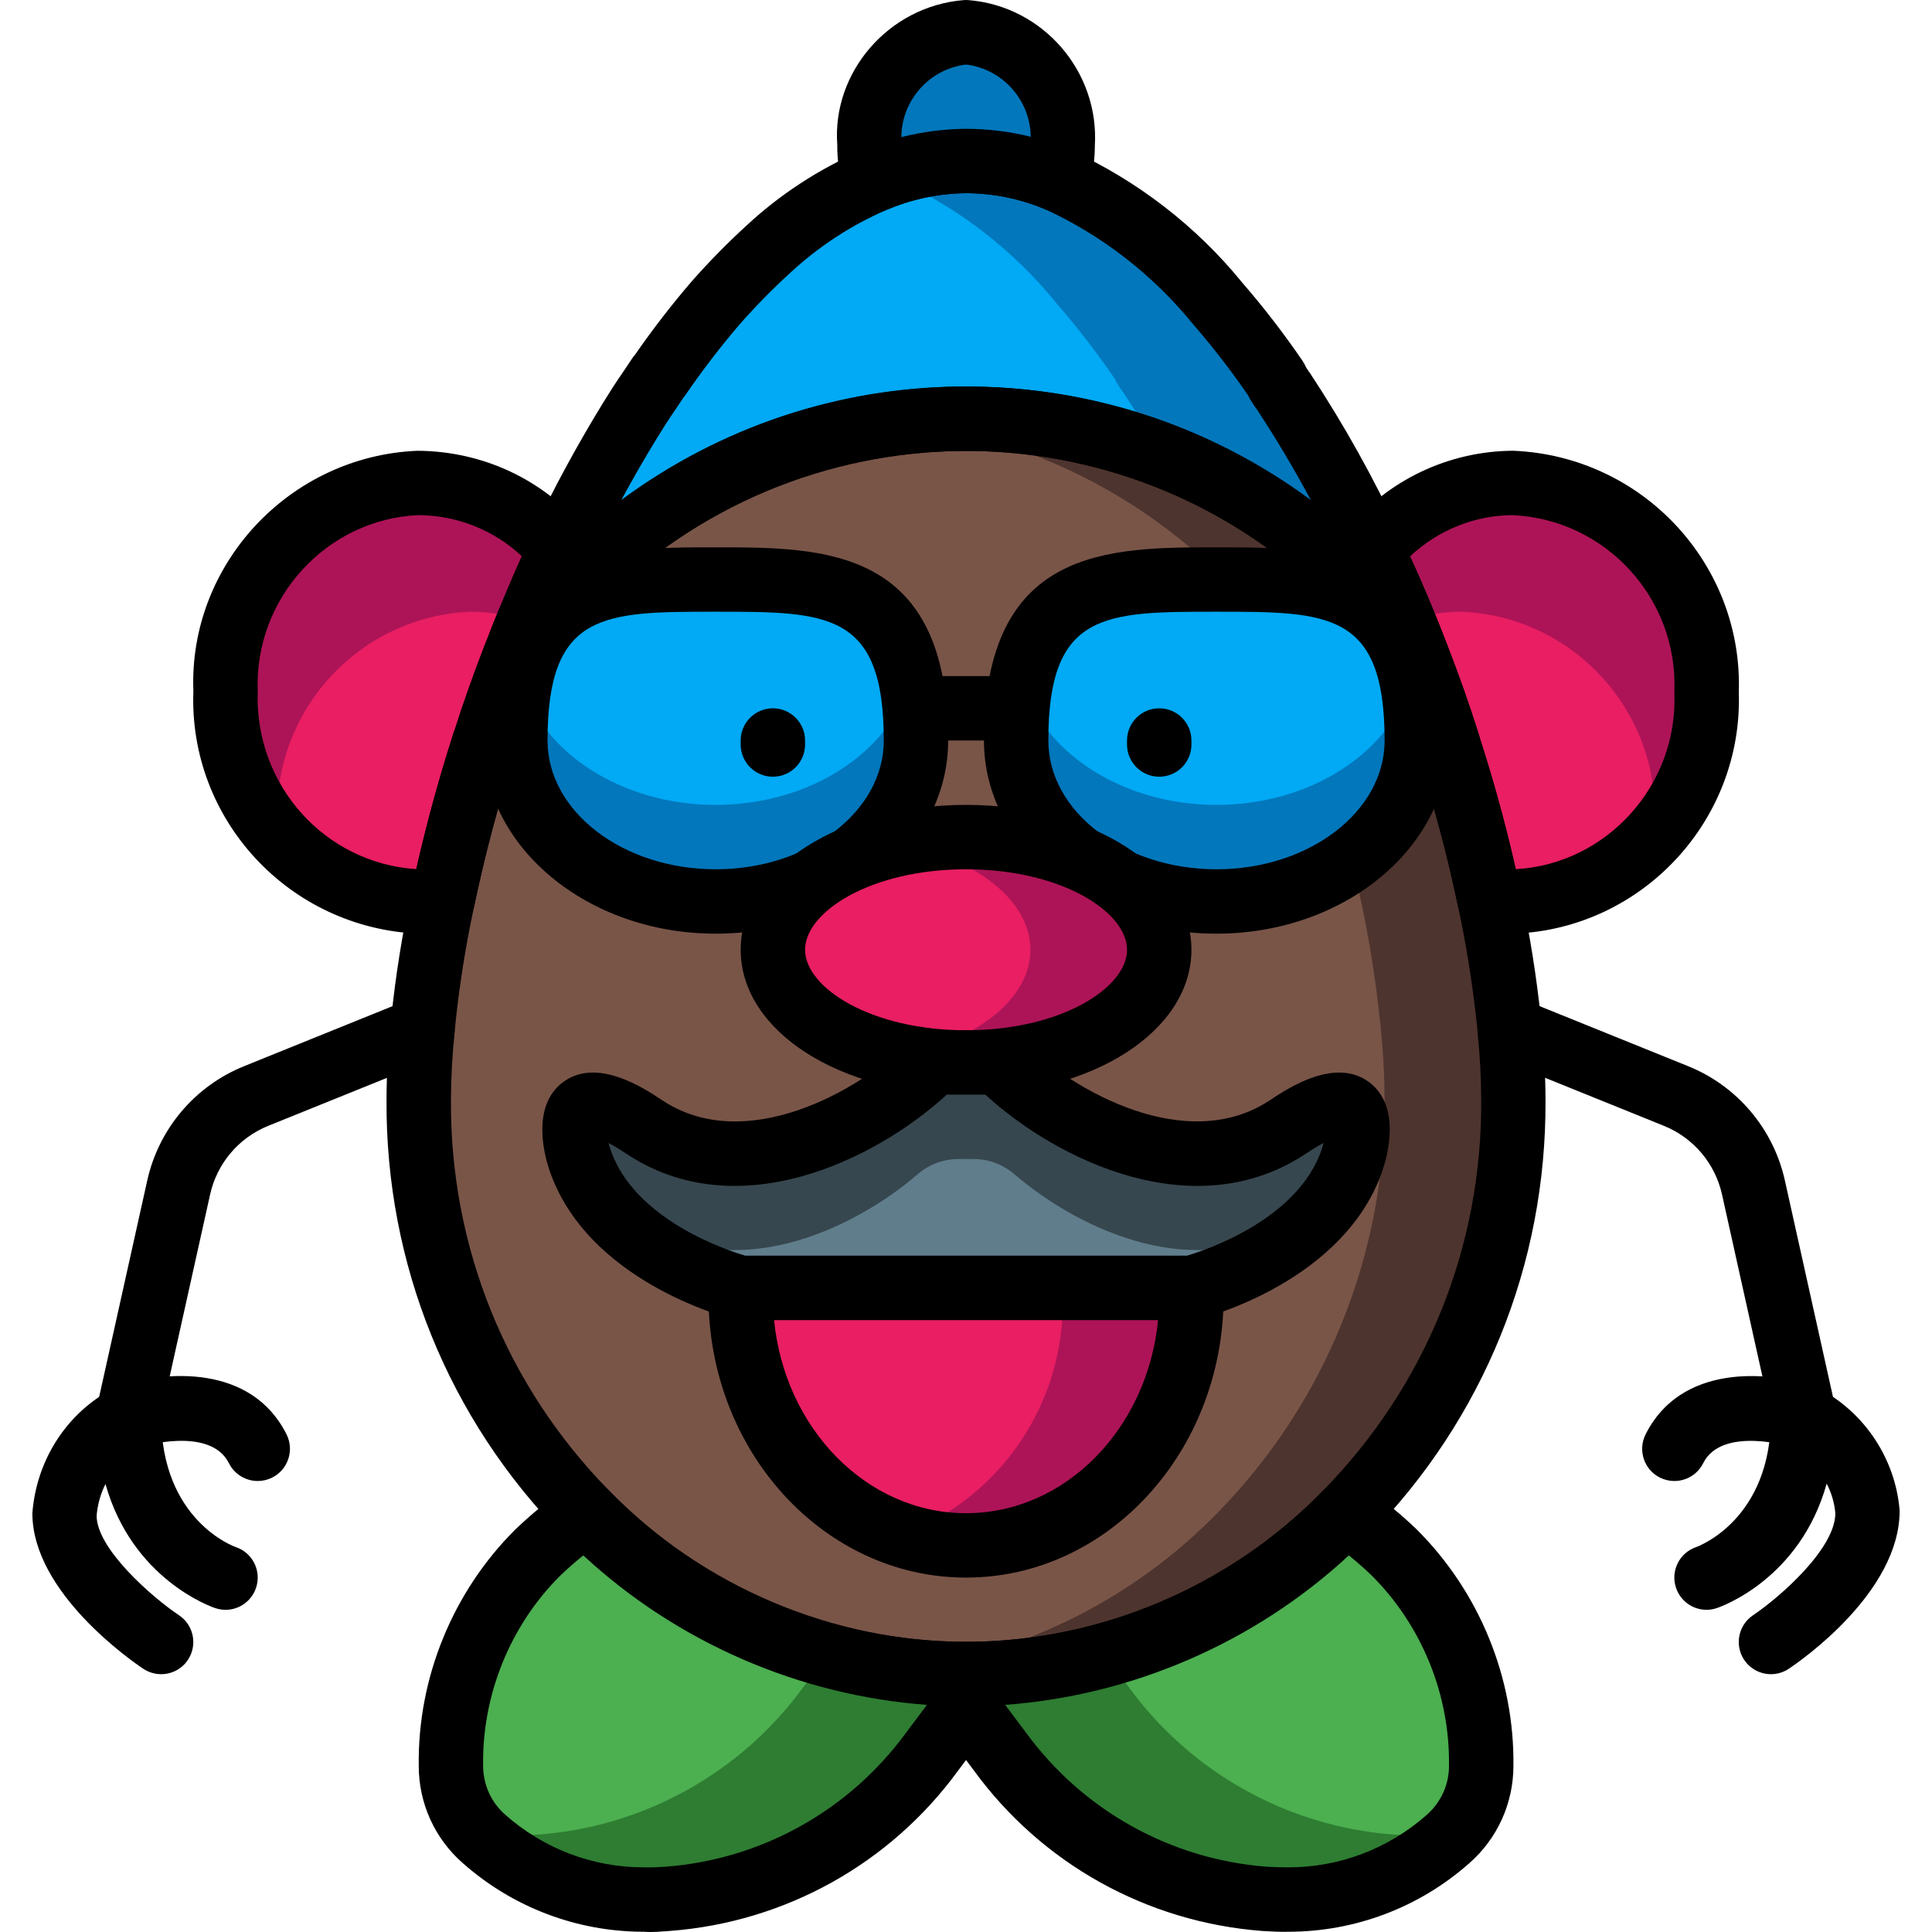<?xml version="1.0" encoding="iso-8859-1"?>
<!-- Generator: Adobe Illustrator 19.0.0, SVG Export Plug-In . SVG Version: 6.00 Build 0)  -->
<svg version="1.1" id="Layer_1" xmlns="http://www.w3.org/2000/svg" xmlns:xlink="http://www.w3.org/1999/xlink" x="0px" y="0px"
	 viewBox="0 0 511.996 511.996" style="enable-background:new 0 0 511.996 511.996;" xml:space="preserve">
<path style="fill:#4E342E;" d="M401.058,291.543c0.23,40.912-15.716,80.262-44.367,109.468
	c-26.467,27.167-62.754,42.542-100.68,42.661c-5.708,0.017-11.408-0.35-17.064-1.109c-31.757-4.027-61.227-18.668-83.616-41.552
	c-28.651-29.206-44.598-68.556-44.367-109.468c0.017-6.297,0.358-12.594,1.024-18.856c0.017-0.657,0.068-1.314,0.171-1.962
	c1.126-10.836,2.833-21.604,5.119-32.252c2.892-13.831,6.51-27.499,10.836-40.955c0.077-0.324,0.188-0.64,0.341-0.939
	c2.389-7.594,5.119-15.187,8.02-22.696c0-0.043,0.034-0.085,0.085-0.085l0,0c23.6-34.427,60.928-56.978,102.386-61.858
	c5.665-0.691,11.365-1.032,17.064-1.024c47.755-0.026,92.446,23.498,119.451,62.882c0.043,0,0.085,0.034,0.085,0.085l0,0
	c2.901,7.508,5.631,15.102,8.02,22.696c0.154,0.384,0.264,0.785,0.341,1.195c4.343,13.361,7.961,26.945,10.836,40.699
	c2.287,10.648,3.993,21.416,5.119,32.252c0.102,0.648,0.154,1.305,0.171,1.962C400.7,278.949,401.041,285.246,401.058,291.543z"/>
<path style="fill:#795548;" d="M366.929,291.543c0.23,40.912-15.716,80.262-44.367,109.468
	c-22.388,22.883-51.859,37.525-83.616,41.552c-31.757-4.027-61.227-18.668-83.616-41.552
	c-28.651-29.206-44.598-68.556-44.367-109.468c0.017-6.297,0.358-12.594,1.024-18.856c0.017-0.657,0.068-1.314,0.171-1.962
	c1.126-10.836,2.833-21.604,5.119-32.252c2.892-13.831,6.51-27.499,10.836-40.955c0.077-0.324,0.188-0.64,0.341-0.939
	c2.389-7.594,5.119-15.187,8.02-22.696c0-0.043,0.034-0.085,0.085-0.085l0,0c23.6-34.427,60.928-56.978,102.386-61.858
	c41.458,4.88,78.786,27.431,102.386,61.858c0.043,0,0.085,0.034,0.085,0.085l0,0c2.901,7.508,5.631,15.102,8.02,22.696
	c0.154,0.384,0.264,0.785,0.341,1.195c4.343,13.361,7.961,26.945,10.836,40.699c2.287,10.648,3.993,21.416,5.119,32.252
	c0.102,0.648,0.154,1.305,0.171,1.962C366.571,278.949,366.912,285.246,366.929,291.543z"/>
<g>
	<path style="fill:#0377BC;" d="M242.7,196.238c0,23.549-23.72,42.661-53.07,42.661c-29.265,0-53.07-19.112-53.07-42.661
		c-0.06-5.324,0.427-10.64,1.45-15.87c5.546-26.791,26.535-26.791,51.62-26.791c25.17,0,46.159,0,51.62,26.791
		C242.274,185.599,242.76,190.914,242.7,196.238z"/>
	<path style="fill:#0377BC;" d="M375.461,196.238c0,23.549-23.805,42.661-53.07,42.661c-29.351,0-53.07-19.112-53.07-42.661
		c-0.06-5.324,0.427-10.64,1.45-15.87c5.461-26.791,26.45-26.791,51.62-26.791c25.085,0,46.074,0,51.62,26.791
		C375.035,185.599,375.521,190.914,375.461,196.238z"/>
</g>
<g>
	<path style="fill:#02A9F4;" d="M241.25,180.368c-5.375,18.856-26.45,32.934-51.62,32.934c-25.085,0-46.245-14.078-51.62-32.934
		c5.546-26.791,26.535-26.791,51.62-26.791C214.8,153.577,235.789,153.577,241.25,180.368z"/>
	<path style="fill:#02A9F4;" d="M374.011,180.368c-5.375,18.856-26.535,32.934-51.62,32.934c-25.17,0-46.245-14.078-51.62-32.934
		c5.461-26.791,26.45-26.791,51.62-26.791C347.476,153.577,368.465,153.577,374.011,180.368z"/>
</g>
<path d="M189.656,247.432c-33.975,0-61.62-22.96-61.62-51.193c0-51.193,32.738-51.193,61.62-51.193s61.62,0,61.62,51.193
	C251.275,224.471,223.631,247.432,189.656,247.432z M189.656,162.11c-29.666,0-44.555,0-44.555,34.129
	c0,18.822,19.991,34.129,44.555,34.129s44.555-15.307,44.555-34.129C234.211,162.11,219.322,162.11,189.656,162.11z"/>
<path d="M322.374,247.432c-33.975,0-61.62-22.96-61.62-51.193c0-51.193,32.738-51.193,61.62-51.193c28.89,0,61.628,0,61.628,51.193
	C383.994,224.471,356.349,247.432,322.374,247.432z M322.374,162.11c-29.666,0-44.555,0-44.555,34.129
	c0,18.822,19.991,34.129,44.555,34.129c24.573,0,44.564-15.307,44.564-34.129C366.929,162.11,352.04,162.11,322.374,162.11z"/>
<path d="M264.543,196.238h-17.064c-4.71,0-8.532-3.822-8.532-8.532c0-4.71,3.822-8.532,8.532-8.532h17.064
	c4.718,0,8.532,3.822,8.532,8.532C273.075,192.416,269.261,196.238,264.543,196.238z"/>
<path style="fill:#AD1457;" d="M307.204,251.698c0,16.467-22.952,29.863-51.193,29.863c-5.734,0.026-11.459-0.572-17.064-1.792
	c-19.88-4.01-34.129-15.102-34.129-28.071c0-12.969,14.249-24.061,34.129-28.071c5.606-1.22,11.331-1.817,17.064-1.792
	C284.252,221.835,307.204,235.231,307.204,251.698z"/>
<path style="fill:#E91E63;" d="M273.075,251.698c0,12.969-14.249,24.061-34.129,28.071c-19.88-4.01-34.129-15.102-34.129-28.071
	c0-12.969,14.249-24.061,34.129-28.071C258.826,227.637,273.075,238.729,273.075,251.698z"/>
<path d="M256.011,290.093c-33.489,0-59.725-16.868-59.725-38.395s26.237-38.395,59.725-38.395s59.725,16.868,59.725,38.395
	S289.5,290.093,256.011,290.093z M256.011,230.367c-25.144,0-42.661,11.237-42.661,21.33c0,10.094,17.517,21.33,42.661,21.33
	c25.136,0,42.661-11.237,42.661-21.33C298.672,241.604,281.155,230.367,256.011,230.367z"/>
<path d="M204.817,205.837c-4.71,0-8.532-3.822-8.532-8.532v-1.067c0-4.71,3.822-8.532,8.532-8.532c4.71,0,8.532,3.822,8.532,8.532
	v1.067C213.35,202.015,209.536,205.837,204.817,205.837z"/>
<path d="M307.204,205.837c-4.718,0-8.532-3.822-8.532-8.532v-1.067c0-4.71,3.814-8.532,8.532-8.532c4.718,0,8.532,3.822,8.532,8.532
	v1.067C315.736,202.015,311.922,205.837,307.204,205.837z"/>
<path style="fill:#AD1457;" d="M148.42,145.728c-2.73,5.887-5.29,11.774-7.764,17.747c-0.171,0.427-0.341,0.768-0.512,1.195
	c-1.28,2.986-2.474,6.143-3.669,9.215c-2.901,7.508-5.631,15.102-8.02,22.696c-0.154,0.299-0.264,0.614-0.341,0.939
	c-4.326,13.455-7.943,27.124-10.836,40.955c-2.09,0.273-4.206,0.418-6.314,0.427c-14.385-0.111-28.003-6.502-37.286-17.491
	c-9.07-10.563-14.01-24.044-13.907-37.968c-1.118-29.428,21.766-54.222,51.193-55.459
	C125.46,128.075,139.171,134.576,148.42,145.728z"/>
<path style="fill:#E91E63;" d="M140.143,164.669c-1.28,2.986-2.474,6.143-3.669,9.215c-2.901,7.508-5.631,15.102-8.02,22.696
	c-0.154,0.299-0.264,0.614-0.341,0.939c-4.326,13.455-7.943,27.124-10.836,40.955c-2.09,0.273-4.206,0.418-6.314,0.427
	c-14.385-0.111-28.003-6.502-37.286-17.491c-0.145-1.271-0.196-2.56-0.171-3.839c-1.118-29.428,21.766-54.222,51.193-55.459
	C129.956,162.127,135.169,162.997,140.143,164.669z"/>
<path style="fill:#AD1457;" d="M363.602,145.728c2.73,5.887,5.29,11.774,7.764,17.747c0.171,0.427,0.341,0.768,0.512,1.195
	c1.28,2.986,2.474,6.143,3.669,9.215c2.901,7.508,5.631,15.102,8.02,22.696c0.154,0.299,0.264,0.614,0.341,0.939
	c4.326,13.455,7.943,27.124,10.836,40.955c2.09,0.273,4.206,0.418,6.314,0.427c14.385-0.111,28.003-6.502,37.286-17.491
	c9.07-10.563,14.01-24.044,13.907-37.968c1.118-29.428-21.766-54.222-51.193-55.459C386.57,128.075,372.859,134.576,363.602,145.728
	z"/>
<path style="fill:#E91E63;" d="M371.878,164.669c1.28,2.986,2.474,6.143,3.669,9.215c2.901,7.508,5.631,15.102,8.02,22.696
	c0.154,0.299,0.264,0.614,0.341,0.939c4.326,13.455,7.943,27.124,10.836,40.955c2.09,0.273,4.206,0.418,6.314,0.427
	c14.385-0.111,28.003-6.502,37.286-17.491c0.145-1.271,0.196-2.56,0.171-3.839c1.118-29.428-21.766-54.222-51.193-55.459
	C382.074,162.127,376.861,162.997,371.878,164.669z"/>
<path d="M111.015,247.432c-34.436-1.433-61.065-30.281-59.768-64.316c-1.297-33.386,25.332-62.234,59.367-63.659
	c17.465,0.102,33.489,7.696,44.384,20.827c2.107,2.534,2.56,6.049,1.177,9.036c-2.679,5.776-5.196,11.553-7.628,17.423
	c-1.442,3.404-2.781,6.826-4.113,10.239c-3.106,8.029-5.674,15.281-7.824,22.158c-0.111,0.358-0.247,0.708-0.401,1.041
	c-4.292,13.541-7.79,26.791-10.563,40.042c-0.742,3.558-3.66,6.246-7.261,6.715C115.929,247.252,113.48,247.414,111.015,247.432z
	 M110.912,136.513c-24.249,1.024-43.548,21.936-42.61,46.603c-0.93,24.974,17.841,45.664,42.021,47.209
	c2.696-11.928,5.938-23.822,9.667-35.417c0.034-0.239,0.222-0.793,0.495-1.425c2.235-7.065,4.863-14.488,8.029-22.679
	c1.399-3.592,2.799-7.176,4.283-10.665c1.766-4.258,3.584-8.507,5.486-12.747C130.895,140.489,121.168,136.581,110.912,136.513z"/>
<path style="fill:#0377BC;" d="M363.516,145.813c-0.171-0.341-0.341-0.768-0.512-1.109c-6.544-14.07-14.095-27.644-22.61-40.613
	c-0.674-0.904-1.297-1.843-1.877-2.816c-0.119-0.179-0.205-0.384-0.256-0.597c0-0.085,0-0.085-0.085-0.171
	c-4.787-7.005-9.966-13.728-15.529-20.136c-11.39-14.044-25.878-25.255-42.32-32.764c-7.645-3.225-15.853-4.906-24.146-4.949
	c-7.286,0.026-14.513,1.357-21.331,3.925c-1.024,0.341-2.048,0.683-3.072,1.109c-10.358,4.462-19.88,10.674-28.156,18.344
	c-4.889,4.462-9.53,9.198-13.907,14.163c-5.358,6.237-10.367,12.756-15.017,19.539h-0.085c-0.853,1.28-1.706,2.56-2.56,3.839
	c-1.792,2.56-3.413,5.119-5.034,7.764c-1.877,2.986-3.669,5.973-5.461,9.129c-4.437,7.85-8.703,16.041-12.713,24.402
	c-0.171,0.256-0.256,0.597-0.427,0.853c-2.73,5.887-5.29,11.774-7.764,17.747c-1.45,3.413-2.816,6.826-4.095,10.324
	c22.755-33.19,58.309-55.391,98.12-61.261c7.056-1.101,14.189-1.647,21.33-1.621c17.679-0.051,35.212,3.191,51.705,9.556
	c27.457,10.512,51.082,29.103,67.746,53.326C371.878,164.243,367.868,155.028,363.516,145.813z"/>
<path style="fill:#02A9F4;" d="M307.716,120.472c-16.493-6.365-34.026-9.607-51.705-9.556c-7.141-0.026-14.274,0.52-21.33,1.621
	c-39.811,5.87-75.365,28.071-98.12,61.261c1.28-3.498,2.645-6.911,4.095-10.324c2.474-5.973,5.034-11.86,7.764-17.747
	c0.171-0.256,0.256-0.597,0.427-0.853c4.01-8.362,8.276-16.552,12.713-24.402c1.792-3.157,3.584-6.143,5.461-9.129
	c1.621-2.645,3.242-5.205,5.034-7.764c0.853-1.28,1.706-2.56,2.56-3.839h0.085c4.65-6.783,9.658-13.302,15.017-19.539
	c4.377-4.966,9.019-9.701,13.907-14.163c8.268-7.67,17.79-13.882,28.156-18.344c1.024-0.427,2.048-0.768,3.072-1.109
	c0.939,0.256,1.877,0.683,2.816,1.024c16.442,7.508,30.929,18.72,42.32,32.764c5.563,6.408,10.742,13.131,15.529,20.136
	c0.085,0.085,0.085,0.085,0.085,0.171c0.051,0.213,0.137,0.418,0.256,0.597c0.58,0.973,1.203,1.911,1.877,2.816
	C301.231,109.295,304.559,114.841,307.716,120.472z"/>
<path d="M136.56,182.331c-1.322,0-2.662-0.307-3.908-0.947c-3.822-1.971-5.58-6.476-4.104-10.512
	c1.331-3.635,2.747-7.184,4.258-10.733c2.491-6.015,5.102-12.005,7.875-17.994c0.06-0.137,0.128-0.264,0.196-0.392
	c0.119-0.273,0.247-0.529,0.375-0.776c5.529-11.646,11.749-23.114,18.489-34.095c1.706-2.781,3.421-5.486,5.316-8.191l2.457-3.686
	c0.222-0.341,0.469-0.657,0.742-0.956c4.65-6.715,9.684-13.242,14.983-19.402c4.599-5.23,9.496-10.213,14.616-14.897
	c8.967-8.319,19.257-15.025,30.545-19.889c8.856-3.737,18.157-5.657,27.713-5.734c9.59,0.051,18.814,1.945,27.533,5.623
	c17.781,8.114,33.48,20.264,45.639,35.247c5.563,6.408,10.989,13.447,15.947,20.699h-0.017c0.35,0.512,0.64,1.058,0.887,1.63
	c0.401,0.648,0.759,1.169,1.143,1.681c9.001,13.677,16.808,27.704,23.506,42.106l-7.252,4.659l7.688-3.694
	c4.863,10.307,8.865,19.675,12.269,28.728c1.519,4.036-0.222,8.566-4.053,10.563c-3.797,2.005-8.532,0.819-10.972-2.739
	c-42.567-61.995-127.616-77.788-189.602-35.238c-13.865,9.522-25.716,21.373-35.229,35.238
	C141.961,181.025,139.29,182.331,136.56,182.331z M181.132,105.336l-1.988,2.978c-1.792,2.577-3.328,4.991-4.855,7.483
	c-3.362,5.469-6.587,11.066-9.65,16.749c1.485-1.101,2.995-2.176,4.531-3.225c55.348-38.002,127.053-34.649,178.221,3.225
	c-4.377-8.165-9.087-16.1-14.129-23.779c-0.563-0.742-1.357-1.928-2.082-3.148c-0.154-0.256-0.316-0.58-0.478-0.93
	c-4.462-6.493-9.343-12.79-14.496-18.728c-10.682-13.165-24.257-23.668-39.419-30.588c-6.408-2.696-13.43-4.138-20.656-4.181
	c-7.193,0.06-14.308,1.527-21.032,4.36c-9.428,4.07-18.088,9.71-25.673,16.74c-4.718,4.309-9.172,8.856-13.31,13.541
	c-5.051,5.887-9.914,12.21-14.385,18.728C181.55,104.833,181.345,105.097,181.132,105.336z"/>
<path d="M401.416,247.423c-2.867-0.009-5.316-0.171-7.764-0.486c-3.601-0.461-6.519-3.157-7.261-6.715
	c-2.799-13.396-6.365-26.791-10.597-39.811c-0.119-0.358-0.205-0.725-0.273-1.092c-2.244-6.996-4.804-14.257-7.935-22.363
	c-3.524-9.181-7.372-18.174-11.792-27.499c-1.408-2.986-0.964-6.527,1.135-9.078c10.904-13.199,26.97-20.827,44.086-20.929
	c34.316,1.425,60.894,30.102,59.785,63.991C461.901,217.33,435.332,246.007,401.416,247.423z M392.167,195.581
	c3.686,11.39,6.885,23.054,9.53,34.76c23.975-1.34,42.951-22.107,42.03-46.569c-0.009-0.213-0.009-0.435,0-0.648
	c0.93-24.667-18.361-45.579-43.028-46.611c-9.931,0.068-19.633,3.993-27.021,10.921c3.592,7.867,6.834,15.571,9.829,23.395
	c3.259,8.43,5.938,16.015,8.199,23.191C391.826,194.302,392.014,194.899,392.167,195.581z"/>
<path style="fill:#AD1457;" d="M315.736,341.286v2.218c0,36.518-26.706,66.039-59.725,66.039c-5.802,0.017-11.561-0.904-17.064-2.73
	c-26.313-9.786-43.472-35.247-42.661-63.309v-2.218H315.736z"/>
<path style="fill:#E91E63;" d="M281.607,341.286v2.218c0.811,28.062-16.348,53.522-42.661,63.309
	c-26.313-9.786-43.472-35.247-42.661-63.309v-2.218H281.607z"/>
<path d="M256.011,418.075c-37.636,0-68.258-33.455-68.258-74.58v-2.21c0-4.718,3.822-8.532,8.532-8.532h119.451
	c4.718,0,8.532,3.814,8.532,8.532v2.21C324.268,384.621,293.655,418.075,256.011,418.075z M205.133,349.818
	c2.816,28.754,24.556,51.193,50.886,51.193s48.079-22.44,50.886-51.193H205.133z"/>
<path style="fill:#37474F;" d="M358.397,307.157c-1.433,4.198-3.566,8.123-6.314,11.604c-9.65,10.904-22.286,18.737-36.347,22.525
	H196.285c-14.061-3.788-26.697-11.621-36.347-22.525c-2.747-3.481-4.88-7.406-6.314-11.604c0,0-8.532-25.597,17.064-8.532
	s59.725,0,76.79-17.064h17.064c17.064,17.064,51.193,34.129,76.79,17.064S358.397,307.157,358.397,307.157z"/>
<path style="fill:#607D8B;" d="M352.083,318.761c-9.65,10.904-22.286,18.737-36.347,22.525H196.285
	c-14.061-3.788-26.697-11.621-36.347-22.525c3.848,1.237,7.483,3.08,10.751,5.461c23.634,15.699,54.435,2.474,72.524-13.054
	c3.029-2.619,6.911-4.053,10.921-4.01h3.754c4.01-0.043,7.892,1.391,10.921,4.01c18.088,15.529,48.889,28.753,72.524,13.054
	C344.609,321.841,348.235,319.998,352.083,318.761z"/>
<path d="M315.736,349.818H196.285c-0.7,0-1.391-0.085-2.073-0.256c-1.578-0.392-38.787-10.008-48.685-39.7
	c-1.263-3.788-4.744-16.655,3.558-22.994c9.01-6.86,21.604,1.519,26.339,4.667c21.868,14.599,52.106-2.073,66.022-15.998
	c1.604-1.604,3.771-2.508,6.032-2.508h17.064c2.27,0,4.437,0.896,6.032,2.5c13.933,13.916,44.163,30.588,66.022,15.998
	c4.744-3.148,17.32-11.518,26.339-4.667c8.302,6.339,4.812,19.206,3.549,22.994c-9.897,29.692-47.106,39.308-48.685,39.7
	C317.127,349.733,316.436,349.818,315.736,349.818z M197.463,332.754h117.113c5.06-1.502,29.504-9.616,35.733-28.293
	c0.154-0.478,0.29-1.007,0.418-1.553c-1.229,0.648-2.756,1.553-4.659,2.816c-29.189,19.453-65.647,2.048-84.947-15.631H250.9
	c-19.3,17.679-55.758,35.076-84.947,15.631c-1.894-1.263-3.43-2.167-4.659-2.816c0.128,0.563,0.273,1.109,0.427,1.553
	C167.95,323.138,192.395,331.252,197.463,332.754z"/>
<path style="fill:#0377BC;" d="M281.607,38.393c0.017,3.114-0.41,6.22-1.28,9.215c-7.645-3.225-15.853-4.906-24.146-4.949
	c-8.387,0.068-16.68,1.775-24.402,5.034c-0.939-3.012-1.399-6.152-1.365-9.3c-1.084-15.281,10.324-28.6,25.597-29.863
	C271.283,9.793,282.699,23.112,281.607,38.393z"/>
<path d="M231.779,56.225c-1.229,0-2.457-0.264-3.601-0.793c-2.184-1.015-3.839-2.909-4.548-5.205
	c-1.203-3.874-1.792-7.884-1.749-11.919c-1.391-19.146,13.592-36.629,33.421-38.275c0.469-0.043,0.93-0.043,1.416,0
	c19.718,1.63,34.641,18.933,33.421,38.642c-0.009,3.822-0.546,7.628-1.613,11.314c-0.683,2.338-2.321,4.283-4.522,5.333
	c-2.193,1.041-4.752,1.101-6.988,0.162c-6.638-2.807-13.66-4.249-20.887-4.292c-7.193,0.06-14.308,1.527-21.032,4.36
	C234.032,56.003,232.905,56.225,231.779,56.225z M256.011,17.105c-9.727,1.169-17.099,9.505-17.133,19.232
	c5.614-1.425,11.373-2.159,17.235-2.21c5.828,0.034,11.518,0.742,17.03,2.116C273.058,26.567,265.703,18.265,256.011,17.105z"/>
<path d="M256.002,452.136c-37.269,0-74.571-13.882-103.402-41.782c-1.152-1.118-2.287-2.261-3.396-3.396
	c-30.392-30.989-47.021-71.995-46.774-115.458c0.017-6.544,0.384-13.182,1.067-19.709c-0.026-0.299,0.068-1.323,0.222-2.355
	c1.101-10.691,2.867-21.851,5.213-32.747c2.935-14.027,6.655-28.088,11.049-41.774c0.051-0.264,0.23-0.802,0.486-1.399
	c2.235-7.065,4.872-14.496,8.037-22.704l0,0c0.307-0.785,0.734-1.527,1.246-2.184c47.968-69.469,143.46-87.105,213.1-39.291
	c15.469,10.631,28.719,23.839,39.385,39.274c0.52,0.665,0.947,1.408,1.254,2.21l0,0c3.268,8.455,5.947,16.049,8.208,23.216
	c0.119,0.282,0.299,0.879,0.461,1.561c4.36,13.464,8.029,27.312,10.921,41.151c2.338,10.913,4.113,22.073,5.264,33.113
	c0.094,0.665,0.179,1.638,0.205,2.628c0.648,5.845,1.007,12.483,1.024,19.044c0.239,43.454-16.382,84.452-46.808,115.466
	C333.696,437.034,294.866,452.136,256.002,452.136z M136.219,200.129c-4.292,13.506-7.798,26.808-10.58,40.101
	c-2.227,10.341-3.899,20.887-4.983,31.39c0,0.239-0.145,1.723-0.171,1.971c-0.631,5.947-0.956,11.996-0.981,17.977
	c-0.222,38.941,14.667,75.689,41.927,103.47c1.024,1.058,2.031,2.065,3.046,3.055c52.123,50.468,135.619,49.111,186.087-3.02
	c27.303-27.824,42.192-64.563,41.97-103.487c0-0.009,0-0.017,0-0.026c-0.017-5.981-0.341-12.03-0.973-17.977
	c-0.06-1.015-0.085-1.34-0.137-1.664c-1.126-10.751-2.799-21.296-5.017-31.654c-2.807-13.438-6.374-26.834-10.606-39.845
	c-0.119-0.358-0.205-0.725-0.273-1.092c-2.142-6.706-4.59-13.643-7.542-21.33c-9.437-13.583-21.143-25.221-34.786-34.59
	c-61.765-42.405-146.464-26.868-189.159,34.607c-2.935,7.645-5.375,14.573-7.449,21.151
	C136.492,199.481,136.364,199.805,136.219,200.129z"/>
<path style="fill:#2E7D32;" d="M256.011,443.672v8.532l-9.044,12.03c-16.493,22.61-42.064,36.859-69.964,38.992
	c-2.048,0.085-4.181,0.171-6.314,0.171c-15.622,0.034-30.716-5.674-42.405-16.041c-0.657-0.529-1.263-1.135-1.792-1.792
	c-4.522-4.735-7.022-11.032-6.996-17.576c-0.017-10.537,1.954-20.989,5.802-30.801c3.916-9.727,9.812-18.532,17.32-25.853
	c2.048-1.962,4.181-3.754,6.229-5.461c2.218-1.792,4.437-3.413,6.484-4.863c17.704,17.832,39.717,30.793,63.906,37.627
	C231.208,442.008,243.579,443.698,256.011,443.672z"/>
<path style="fill:#4CAF50;" d="M219.237,438.638l-6.399,8.532c-16.493,22.61-42.064,36.859-69.964,38.992
	c-2.048,0.085-4.181,0.171-6.314,0.171c-3.37,0.017-6.74-0.239-10.068-0.768c-4.522-4.735-7.031-11.032-6.996-17.576
	c-0.017-10.537,1.954-20.989,5.802-30.801c3.916-9.727,9.812-18.532,17.32-25.853c2.048-1.962,4.181-3.754,6.229-5.461
	c8.882,5.512,18.395,9.957,28.327,13.225C189.997,427.939,204.22,434.543,219.237,438.638z"/>
<path style="fill:#2E7D32;" d="M256.011,443.672v8.532l9.044,12.03c16.493,22.61,42.064,36.859,69.964,38.992
	c2.048,0.085,4.181,0.171,6.314,0.171c15.622,0.034,30.716-5.674,42.405-16.041c0.657-0.529,1.263-1.135,1.792-1.792
	c4.522-4.735,7.022-11.032,6.996-17.576c0.017-10.537-1.954-20.989-5.802-30.801c-3.916-9.727-9.812-18.532-17.32-25.853
	c-2.048-1.962-4.181-3.754-6.229-5.461c-2.218-1.792-4.437-3.413-6.484-4.863c-17.704,17.832-39.717,30.793-63.906,37.627
	C280.822,442.008,268.442,443.698,256.011,443.672z"/>
<path style="fill:#4CAF50;" d="M292.784,438.638l6.399,8.532c16.493,22.61,42.064,36.859,69.964,38.992
	c2.048,0.085,4.181,0.171,6.314,0.171c3.37,0.017,6.74-0.239,10.068-0.768c4.522-4.735,7.031-11.032,6.996-17.576
	c0.017-10.537-1.954-20.989-5.802-30.801c-3.916-9.727-9.812-18.532-17.32-25.853c-2.048-1.962-4.181-3.754-6.229-5.461
	c-8.882,5.512-18.395,9.957-28.327,13.225C322.033,427.939,307.81,434.543,292.784,438.638z"/>
<path d="M170.578,511.93c-17.679,0-34.7-6.459-47.934-18.191c-7.414-6.467-11.689-15.87-11.672-25.767
	c-0.324-23.284,9.01-46.168,25.605-62.66c4.42-4.232,9.07-8.012,13.942-11.348c3.413-2.338,8.037-1.886,10.93,1.084
	c24.709,25.366,59.188,39.973,94.588,40.084c4.71,0.017,8.507,3.831,8.507,8.532v8.532c0,1.851-0.597,3.643-1.706,5.119
	l-9.001,12.005c-17.952,24.581-45.741,40.059-76.201,42.388C175.245,511.861,173.103,512.117,170.578,511.93z M154.58,412.197
	c-2.107,1.681-4.138,3.473-6.092,5.341c-13.225,13.14-20.725,31.518-20.46,50.314c0,5.094,2.133,9.812,5.879,13.071
	c10.162,9.01,23.165,13.942,36.68,13.942c2.389,0.06,3.967-0.06,5.887-0.179c25.332-1.945,48.582-14.88,63.642-35.511l5.529-7.372
	C211.857,449.312,179.451,435.242,154.58,412.197z"/>
<path d="M341.435,511.93c-1.928,0.077-4.642-0.077-6.92-0.205c-30.596-2.329-58.386-17.815-76.389-42.482l-8.933-11.919
	c-1.109-1.476-1.706-3.268-1.706-5.119v-8.532c0-4.701,3.805-8.515,8.507-8.532c35.417-0.119,69.896-14.727,94.596-40.084
	c2.892-2.969,7.517-3.413,10.93-1.084c4.872,3.345,9.522,7.124,13.814,11.237c16.698,16.578,26.04,39.436,25.733,62.814
	c-0.009,9.88-4.283,19.274-11.723,25.767C376.144,505.471,359.122,511.93,341.435,511.93z M266.377,451.803l5.469,7.286
	c15.119,20.716,38.369,33.651,63.838,35.605c1.766,0.111,3.694,0.171,5.648,0.171c0.026,0,0.06,0,0.094,0
	c13.524,0,26.527-4.932,36.646-13.89c3.788-3.311,5.93-8.02,5.921-12.977c0-0.043,0-0.102,0-0.145
	c0.256-18.805-7.244-37.183-20.58-50.434c-1.886-1.8-3.882-3.558-5.964-5.222C332.579,435.242,300.173,449.312,266.377,451.803z"/>
<path d="M34.182,382.496c-0.614,0-1.237-0.068-1.86-0.196c-4.599-1.024-7.5-5.58-6.476-10.179l13.174-59.273
	c3.046-13.711,12.636-25.042,25.656-30.298l43.088-17.423c4.394-1.775,9.343,0.35,11.109,4.71c1.766,4.368-0.35,9.343-4.71,11.109
	L71.075,298.36c-7.815,3.157-13.566,9.957-15.392,18.182L42.51,375.816C41.622,379.792,38.098,382.496,34.182,382.496z"/>
<path d="M42.697,443.672c-1.621,0-3.268-0.469-4.727-1.433c-3.003-2.005-29.393-20.204-29.393-41.228
	c1.109-14.436,9.42-26.893,21.706-33.19c2.645-1.357,5.81-1.246,8.344,0.307s4.078,4.317,4.078,7.286
	c0,27.661,19.564,34.504,19.761,34.572c4.471,1.485,6.885,6.314,5.392,10.793c-1.493,4.462-6.314,6.903-10.793,5.392
	c-1.067-0.35-22.022-7.645-29.112-32.9c-1.297,2.611-2.116,5.461-2.346,8.421c0.026,8.763,14.71,21.612,21.825,26.356
	c3.916,2.619,4.974,7.909,2.363,11.834C48.166,442.341,45.462,443.672,42.697,443.672z"/>
<path d="M68.311,392.479c-3.131,0-6.143-1.723-7.645-4.718c-5.017-10.042-23.643-4.3-23.822-4.241
	c-4.462,1.468-9.283-0.981-10.759-5.444c-1.468-4.462,0.93-9.275,5.392-10.759c12.124-4.044,35.11-5.896,44.461,12.807
	c2.107,4.215,0.401,9.343-3.814,11.45C70.896,392.189,69.591,392.479,68.311,392.479z"/>
<path d="M477.839,382.496c-3.908,0-7.44-2.705-8.327-6.681l-13.165-59.273c-1.826-8.225-7.577-15.025-15.392-18.182l-43.096-17.423
	c-4.368-1.766-6.476-6.74-4.71-11.109c1.766-4.368,6.749-6.476,11.109-4.71l43.096,17.423c13.012,5.256,22.61,16.578,25.656,30.298
	l13.174,59.273c1.015,4.599-1.886,9.155-6.484,10.179C479.076,382.437,478.462,382.496,477.839,382.496z"/>
<path d="M469.324,443.672c-2.747,0-5.452-1.331-7.099-3.788c-2.619-3.916-1.561-9.215,2.346-11.834
	c7.116-4.778,21.808-17.653,21.808-27.039c-0.222-2.679-1.015-5.358-2.295-7.841c-7.065,25.332-28.071,32.644-29.137,32.994
	c-4.496,1.51-9.3-0.921-10.793-5.392c-1.485-4.445,0.896-9.249,5.324-10.776c0.947-0.341,19.829-7.508,19.829-34.59
	c0-2.978,1.553-5.734,4.087-7.286c2.526-1.553,5.7-1.672,8.345-0.307c12.278,6.288,20.588,18.745,21.68,32.516
	c0.026,21.697-26.364,39.897-29.368,41.902C472.6,443.211,470.954,443.672,469.324,443.672z"/>
<path d="M443.71,392.479c-1.28,0-2.585-0.29-3.805-0.896c-4.215-2.107-5.921-7.235-3.814-11.45
	c9.351-18.694,32.354-16.851,44.461-12.807c4.462,1.485,6.885,6.314,5.392,10.793c-1.485,4.454-6.254,6.894-10.768,5.409l0,0
	c-0.179-0.06-18.814-5.802-23.822,4.241C449.854,390.755,446.85,392.479,443.71,392.479z"/>
<g>
</g>
<g>
</g>
<g>
</g>
<g>
</g>
<g>
</g>
<g>
</g>
<g>
</g>
<g>
</g>
<g>
</g>
<g>
</g>
<g>
</g>
<g>
</g>
<g>
</g>
<g>
</g>
<g>
</g>
</svg>
